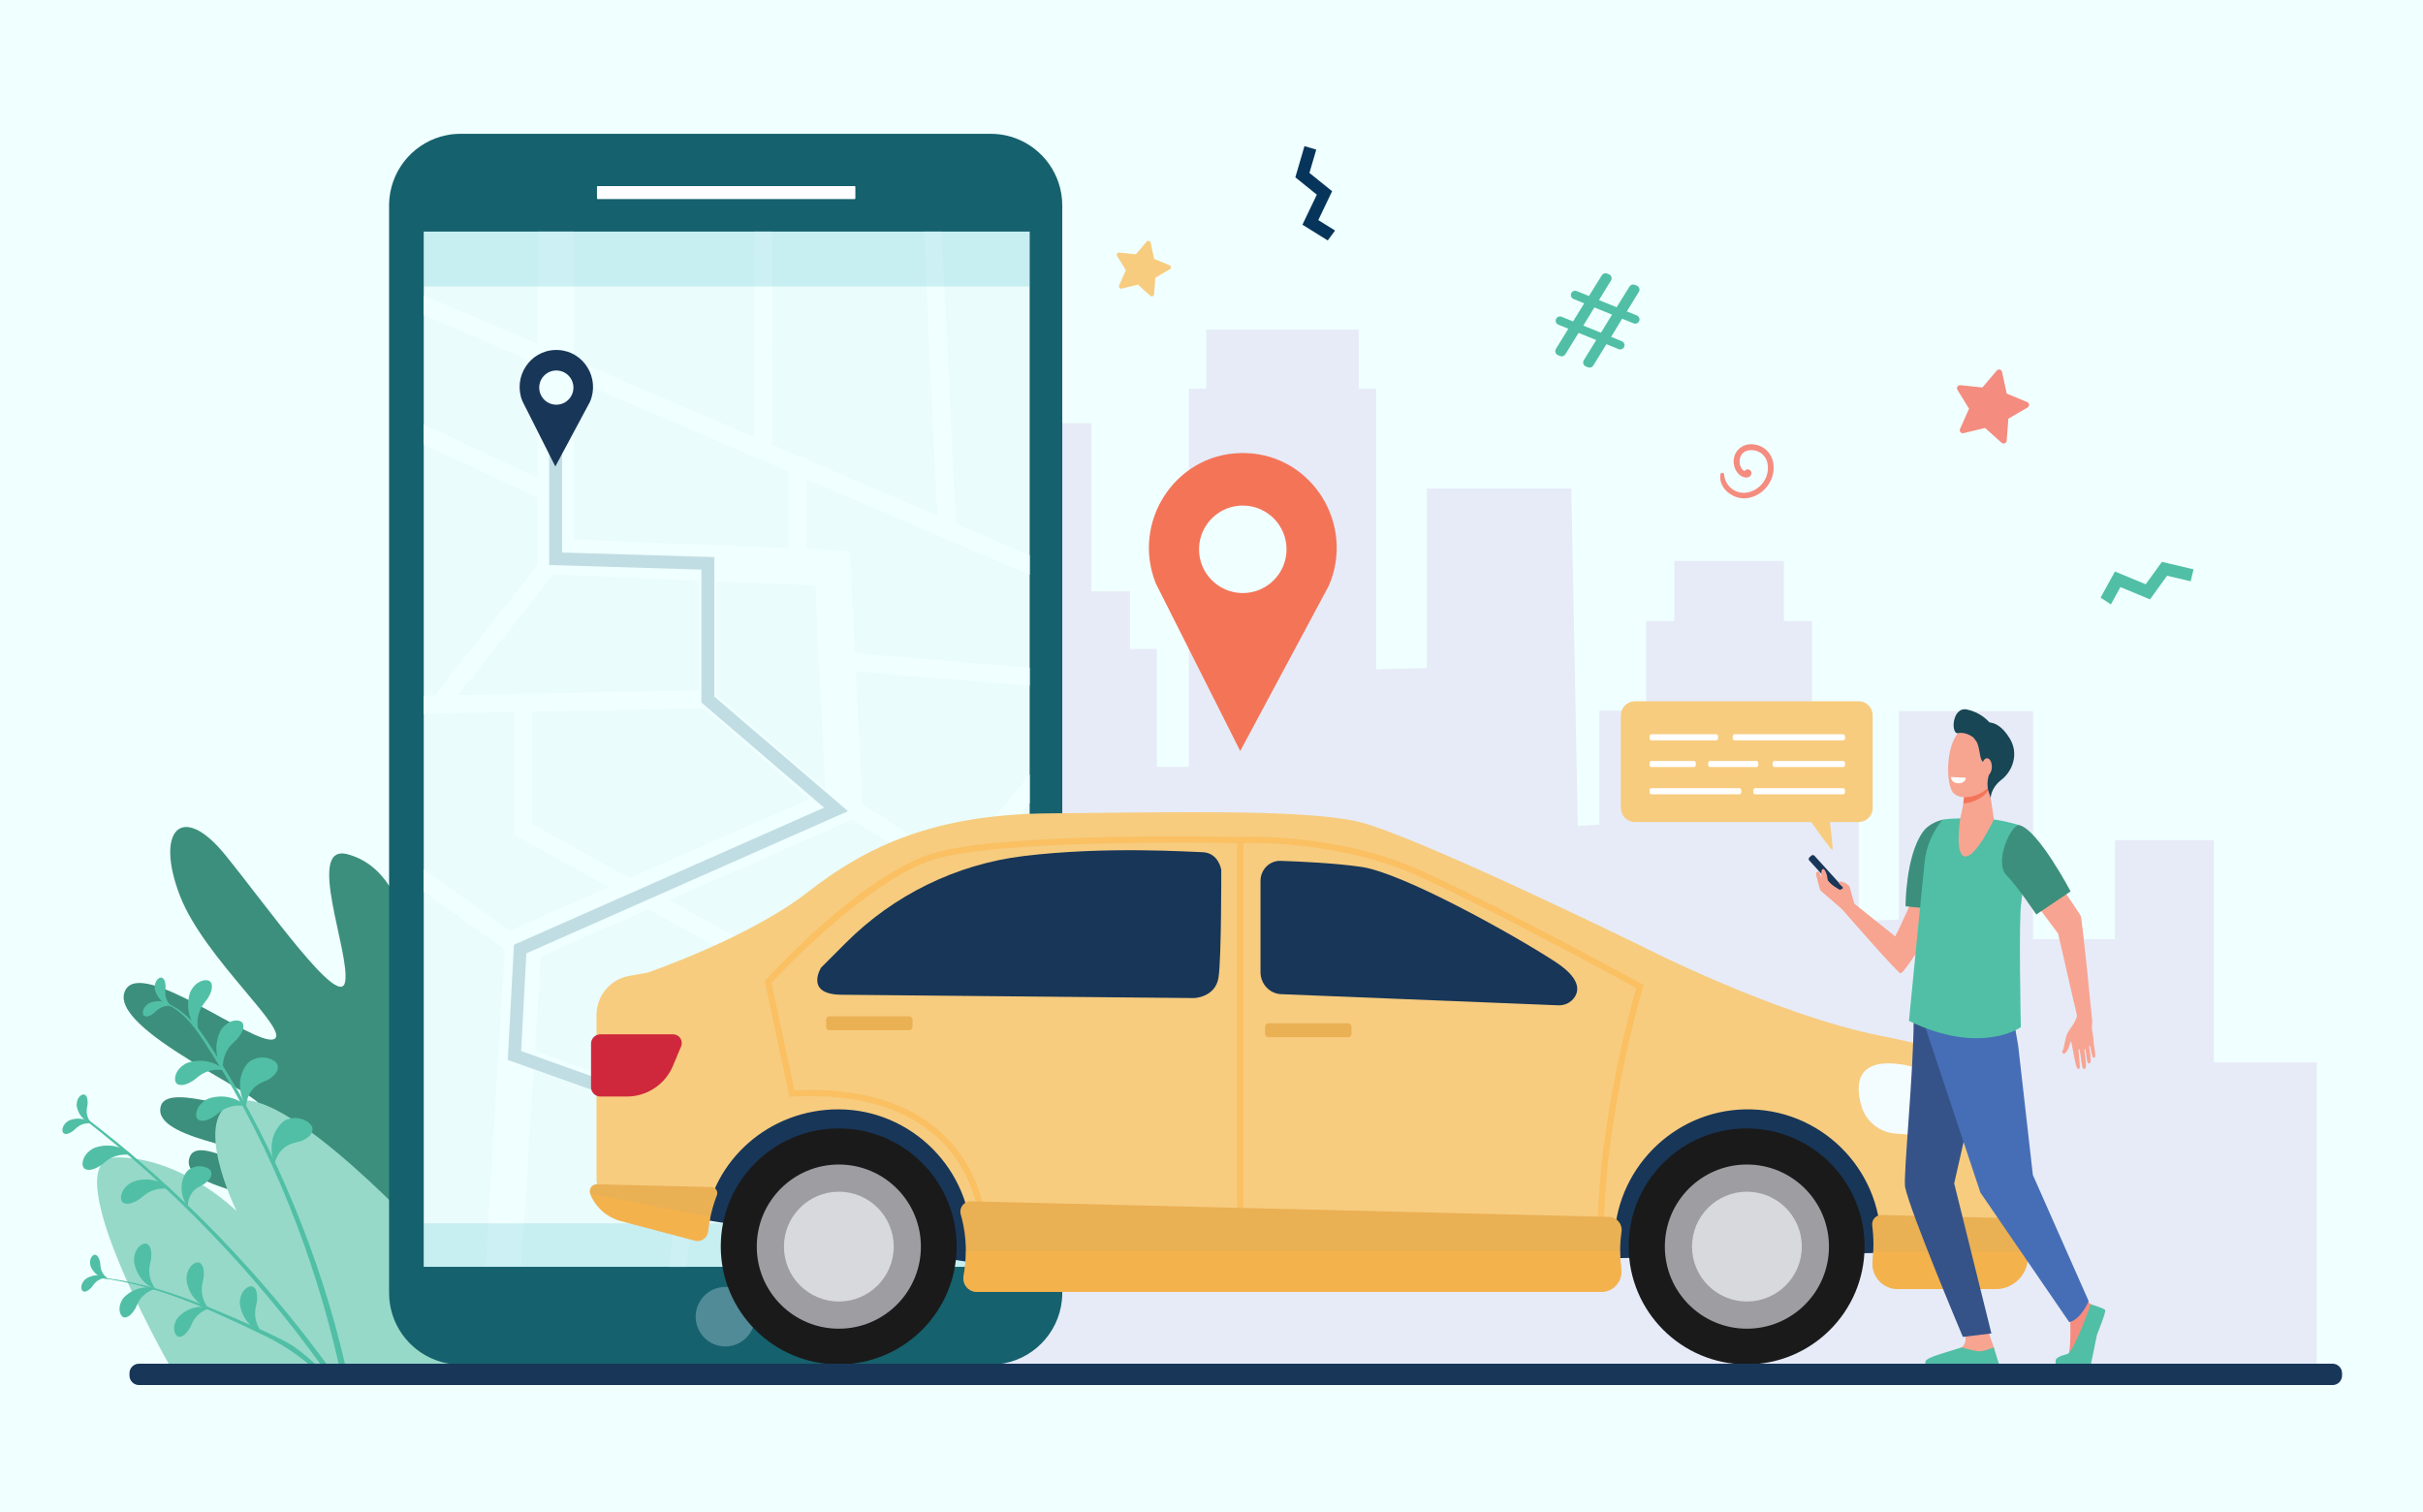 <?xml version="1.0" encoding="utf-8"?>
<!-- Generator: Adobe Illustrator 27.5.0, SVG Export Plug-In . SVG Version: 6.00 Build 0)  -->
<svg version="1.1" id="Layer_1" xmlns="http://www.w3.org/2000/svg" xmlns:xlink="http://www.w3.org/1999/xlink" x="0px" y="0px"
	 viewBox="0 0 3205 2000" style="enable-background:new 0 0 3205 2000;" xml:space="preserve">
<rect style="fill:#f0ffff;" width="3205" height="2000"/>
<polygon style="fill:#E6EBF7;" points="3064.445,1803.788 3064.445,1405.257 2928.371,1405.257 2928.371,1111.276 
	2797.464,1111.276 2797.464,1242.176 2689.132,1242.176 2689.132,1200.03 2689.132,940.554 2511.757,940.554 2511.757,1216.353 
	2458.697,1218.122 2458.697,940.036 2396.793,940.036 2396.793,821.536 2359.651,821.536 2359.651,741.945 2214.621,741.945 
	2214.621,821.536 2177.479,821.536 2177.479,940.036 2115.575,940.036 2115.575,1090.678 2087.012,1092.453 2078.434,646.159 
	1887.417,646.159 1887.417,883.579 1820.208,885.349 1820.208,514.273 1797.215,514.273 1797.215,435.966 1595.587,435.966 
	1595.587,514.273 1572.594,514.273 1572.594,1014.334 1530.146,1014.334 1530.146,858.413 1494.773,858.413 1494.773,782.166 
	1443.481,782.166 1443.481,559.609 1369.197,559.609 1369.197,782.166 1317.906,782.166 1317.906,858.413 1282.533,858.413 
	1282.533,1122.209 1257.771,1122.209 1238.316,1121.948 1238.316,816.316 714.79,821.32 714.79,1509.547 670.574,1509.547 
	670.574,1419.345 511.394,1419.345 511.394,1592.675 465.408,1592.675 465.408,1529.003 364.594,1529.003 364.594,1638.66 
	364.594,1658.115 263.78,1658.115 263.78,1803.788 "/>
<g>
	<path style="fill:#3C8F7C;" d="M754.411,1795.037c0,0-66.319-382.678-93.136-422.196c-37.061-54.615-83.144,112.976-85.391,98.245
		c-21.226-139.108-16.784-314.556-116.054-341.143c-56.431-15.114,3.731,131.031-3.277,168.687s-100.882-96.781-158.697-167.907
		c-57.815-71.127-93.217-31.884-59.703,54.404c32.407,83.438,149.806,181.207,123.526,189.575s-173.639-107.866-195.848-65.028
		c-27.23,52.522,199.772,145.233,176.996,155.692c-22.776,10.46-130.914-38.712-130.914,3.127s149.428,52.294,145.541,70.384
		c-6.293,29.294-100.158-45.701-107.489-5.059c-7.498,41.57,127.423,44.723,122.711,77.237
		c-2.708,18.686-36.691-0.872-42.837,24.815c-14.016,58.574,198.592,140.653,198.592,140.653L754.411,1795.037z"/>
	<path style="fill:#96D9C9;" d="M860.214,1804.94c-26.982-35.102-186.363-231.437-282.838-262.775
		c-106.492-34.592-6.124,102.799-6.124,102.799s-188.914-207.275-258.239-188.589c-63.548,17.129,0,145.607,0,145.607
		s-71.574-71.145-158.371-71.145c-84.474,0,61.344,260.597,69.085,274.103H860.214z"/>
	<g>
		<path style="fill:#50BFA5;" d="M199.883,1665.494c-0.513,3.243-3.881,12.664-1.803,21.97c1.231,9.177,7.91,18.238,7.959,17.787
			c0.574-0.028-10.41-2.982-17.838-12.425c-7.948-8.668-12.34-23.823-10.58-30.363c1.871-13.788,13.296-20.492,18.015-16.464
			C200.479,1649.926,200.609,1658.321,199.883,1665.494z"/>
		<path style="fill:#50BFA5;" d="M269.316,1690.438c-0.513,3.244-3.881,12.665-1.804,21.971c1.232,9.177,7.909,18.238,7.958,17.787
			c0.574-0.028-10.41-2.982-17.838-12.425c-7.948-8.668-12.34-23.823-10.58-30.363c1.871-13.788,13.296-20.492,18.015-16.464
			C269.913,1674.871,270.042,1683.267,269.316,1690.438z"/>
		<path style="fill:#50BFA5;" d="M339.867,1721.993c-0.513,3.243-3.881,12.664-1.803,21.97c1.232,9.177,7.909,18.238,7.959,17.787
			c0.574-0.027-10.41-2.982-17.838-12.425c-7.948-8.668-12.34-23.823-10.58-30.363c1.871-13.788,13.296-20.492,18.015-16.463
			C340.463,1706.425,340.593,1714.821,339.867,1721.993z"/>
		<path style="fill:#50BFA5;" d="M179.155,1730.586c1.427-2.677,4.185-11.506,10.892-17.199c6.012-6.073,15.973-9.012,15.758-8.652
			c0.407,0.343-9.33-3.631-20.056-0.832c-10.678,1.937-22.344,10.645-24.685,16.45c-6.291,11.208-1.6,22.546,4.119,22.221
			C170.936,1742.393,175.701,1736.278,179.155,1730.586z"/>
		<path style="fill:#50BFA5;" d="M251.377,1756.236c1.426-2.678,4.184-11.506,10.891-17.2c6.012-6.073,15.973-9.011,15.758-8.651
			c0.407,0.342-9.331-3.631-20.057-0.833c-10.678,1.937-22.344,10.646-24.685,16.45c-6.29,11.209-1.6,22.547,4.119,22.221
			C243.158,1768.043,247.923,1761.929,251.377,1756.236z"/>
		<path style="fill:#50BFA5;" d="M132.487,1670.112c0.286,1.927,0.052,7.859,2.879,12.753c2.326,4.973,7.713,8.906,7.66,8.642
			c0.32-0.118-6.419,0.173-12.298-3.842c-6.035-3.484-11.21-11.274-11.376-15.289c-1.389-8.136,3.886-13.971,7.271-12.534
			C130.061,1661.197,131.625,1665.924,132.487,1670.112z"/>
		<path style="fill:#50BFA5;" d="M121.179,1702.685c1.248-1.492,4.142-6.67,9.103-9.356c4.575-3.017,11.217-3.541,11.035-3.344
			c0.21,0.269-5.381-3.518-12.485-3.182c-6.96-0.199-15.432,3.723-17.666,7.058c-5.426,6.204-3.973,13.945-0.34,14.499
			C114.463,1709.009,118.261,1705.801,121.179,1702.685z"/>
		<g>
			<g>
				<path style="fill:#50BFA5;" d="M281.592,1396.065c77.185,120.958,134.373,266.088,166.581,408.836h8.325
					c-32.073-139.759-91.918-286.077-168.975-406.902c-17.909-28.081-37.247-61.394-70.778-72.348
					c-0.647-0.212-0.893,0.775-0.275,1.009C247.097,1338.239,264.836,1369.809,281.592,1396.065z"/>
			</g>
			<g>
				<path style="fill:#50BFA5;" d="M432.528,1804.901c-86.252-117.689-194.929-232.225-319.614-326.817
					c-1.245-0.944-2.924,1.232-1.672,2.199c118.255,91.209,224.925,202.906,312.961,324.618H432.528z"/>
			</g>
			<path style="fill:#50BFA5;" d="M274.538,1321.053c-1.987,2.932-9.593,10.579-11.828,20.626
				c-3.001,9.531-0.631,21.462-0.377,21.044c0.573,0.237-8.8-7.715-11.729-20.364c-3.792-12.132-1.138-28.96,3.578-34.536
				c8.145-12.604,22.374-13.881,25.138-7.769C282.253,1306.123,278.534,1314.383,274.538,1321.053z"/>
			<path style="fill:#50BFA5;" d="M256.072,1429.021c2.882-2.051,10.352-9.832,20.319-12.271c9.438-3.199,21.373-1.058,20.961-0.793
				c0.248,0.57-7.861-8.677-20.523-11.366c-12.163-3.564-28.878-0.57-34.341,4.271c-12.398,8.419-13.39,22.72-7.246,25.371
				C241.349,1437.055,249.505,1433.16,256.072,1429.021z"/>
			<path style="fill:#50BFA5;" d="M283.939,1476.341c2.882-2.051,10.352-9.832,20.319-12.271c9.438-3.199,21.373-1.058,20.961-0.793
				c0.248,0.57-7.861-8.677-20.522-11.366c-12.163-3.564-28.878-0.57-34.342,4.271c-12.398,8.419-13.39,22.72-7.246,25.371
				C269.215,1484.376,277.372,1480.48,283.939,1476.341z"/>
			<path style="fill:#50BFA5;" d="M184.541,1586.101c2.882-2.052,10.352-9.833,20.319-12.272c9.438-3.199,21.372-1.057,20.961-0.793
				c0.247,0.57-7.862-8.677-20.523-11.366c-12.163-3.563-28.879-0.569-34.342,4.271c-12.397,8.419-13.39,22.72-7.246,25.371
				C169.818,1594.135,177.975,1590.24,184.541,1586.101z"/>
			<path style="fill:#50BFA5;" d="M133.76,1541.21c2.882-2.051,10.352-9.832,20.319-12.272c9.438-3.199,21.373-1.057,20.961-0.793
				c0.247,0.57-7.861-8.677-20.523-11.365c-12.164-3.564-28.879-0.57-34.342,4.271c-12.398,8.42-13.39,22.721-7.246,25.372
				C119.036,1549.245,127.192,1545.35,133.76,1541.21z"/>
			<path style="fill:#50BFA5;" d="M313.528,1374.598c-2.423,2.581-11.135,8.929-14.921,18.497
				c-4.461,8.938-3.996,21.094-3.679,20.722c0.529,0.324-7.478-9.012-8.383-21.966c-1.837-12.58,3.427-28.778,8.96-33.538
				c10.023-11.157,24.276-10.167,26.044-3.695C323.493,1361.075,318.521,1368.644,313.528,1374.598z"/>
			<path style="fill:#50BFA5;" d="M354.505,1428.262c-3.449,1.836-15.496,5.164-21.556,14.21c-6.859,8.05-7.729,21.818-7.274,21.54
				c0.645,0.59-8.587-13.282-8.188-28.131c-0.854-14.832,7.925-30.64,15.664-33.566c14.327-8.13,32.656-0.878,34.16,7.107
				C369.043,1417.468,361.691,1423.771,354.505,1428.262z"/>
			<path style="fill:#50BFA5;" d="M397.633,1509.542c-3.707,1.228-16.141,2.476-23.63,10.37c-8.11,6.778-11.276,20.204-10.78,20.006
				c0.537,0.69-6.239-14.543-3.357-29.111c1.645-14.766,12.948-28.867,21.067-30.445c15.485-5.597,32.338,4.645,32.482,12.771
				C413.773,1501.355,405.47,1506.327,397.633,1509.542z"/>
			<path style="fill:#50BFA5;" d="M270.013,1566.161c-2.701,1.689-12.312,5.085-16.728,12.79
				c-5.122,6.939-5.049,18.189-4.694,17.937c0.558,0.443-7.739-10.313-8.257-22.414c-1.536-12.017,4.708-25.377,10.837-28.199
				c11.192-7.432,26.514-2.58,28.19,3.83C281.226,1556.55,275.603,1562.097,270.013,1566.161z"/>
			<path style="fill:#50BFA5;" d="M203.572,1340.083c1.615-1.34,5.695-6.271,11.484-8.151c5.444-2.307,12.598-1.563,12.365-1.39
				c0.171,0.327-5.029-4.788-12.636-5.822c-7.351-1.574-17.108,0.931-20.129,4.034c-6.967,5.524-6.93,14.028-3.18,15.327
				C195.212,1345.482,199.867,1342.82,203.572,1340.083z"/>
			<path style="fill:#50BFA5;" d="M219.046,1305.543c-0.071,2.102-1.473,8.354,0.577,14.104c1.502,5.734,6.456,10.966,6.452,10.675
				c0.362-0.063-6.849-1.073-12.311-6.487c-5.73-4.881-9.709-14.164-9.104-18.459c0.108-8.91,6.842-14.072,10.157-11.885
				C218.204,1295.604,218.945,1300.928,219.046,1305.543z"/>
			<path style="fill:#50BFA5;" d="M97.189,1495.484c1.616-1.34,5.695-6.271,11.485-8.151c5.443-2.308,12.597-1.563,12.365-1.39
				c0.171,0.326-5.029-4.788-12.636-5.822c-7.351-1.574-17.108,0.931-20.129,4.034c-6.967,5.524-6.93,14.028-3.18,15.327
				C88.83,1500.884,93.485,1498.222,97.189,1495.484z"/>
			<path style="fill:#50BFA5;" d="M115.856,1460.646c-0.243,2.09-2.15,8.205-0.576,14.104c1.029,5.838,5.539,11.459,5.559,11.169
				c0.366-0.033-6.738-1.633-11.739-7.478c-5.313-5.335-8.521-14.914-7.566-19.146c0.834-8.871,7.968-13.462,11.093-11.01
				C115.829,1450.672,116.133,1456.039,115.856,1460.646z"/>
		</g>
		<path style="fill:#50BFA5;" d="M128.901,1689.367c22.247,2.012,44.229,6.105,65.83,11.781
			c39.404,10.354,77.307,25.648,114.604,41.909c18.335,7.993,36.79,15.878,54.775,24.64c8.406,4.096,16.872,8.206,24.619,13.455
			c10.443,7.075,26.742,21.258,28.716,23.494l-8.564,0.255c-5.85-4.766-27.333-22.907-57.151-37.271
			c-70.663-34.041-144.068-68.95-222.882-77.618C128.438,1689.966,128.487,1689.33,128.901,1689.367z"/>
	</g>
</g>
<path style="fill:#96D9C9;" d="M987.254,1797.178c20.917-17.926,33.569-36.94,30.329-55.853
	c-5.779-33.734-53.674-12.055-55.494-36.411c-3.167-42.382,179.642-32.469,173.601-86.807
	c-5.906-53.128-140.27,33.779-145.892-4.616c-3.471-23.712,199.68-21.704,203.808-75.613c4.129-53.909-146.993-1.753-176.768-17.589
	s286.419-111.778,254.771-182.273c-25.813-57.495-236.603,77.005-271.323,63.501c-34.721-13.504,133.721-127.316,185.789-231.468
	c53.846-107.709,9.833-161.939-75.387-76.283s-225.461,249.15-231.224,199.907c-5.764-49.244,90.033-231.318,12.212-217.689
	c-136.898,23.975-148.202,250.495-190.639,427.534c-4.494,18.746-50.289-201.964-105.807-135.432
	c-28.557,34.222,24.403,286.228,57.417,429.092H987.254z"/>
<ellipse transform="matrix(0.086 -0.996 0.996 0.086 789.097 2292.306)" style="fill:#f0ffff;" cx="1643.885" cy="716.085" rx="72.54" ry="72.539"/>
<path style="fill:#F48C7F;" d="M2275.503,627.837c-2.292,18.066,16.522,32.404,33.255,31.273
	c18.498-1.25,34.188-16.42,36.894-34.597c2.929-19.675-8.894-35.41-27.183-36.852c-17.804-1.404-29.192,14.443-24.051,30.434
	c3.687,11.464,14.152,15.739,19.424,12.575c4.109-2.466,3.86-8.683-1.114-9.781c-1.993-0.44-4.048,0.672-5.107,2.202
	c-4.354-1.728-8.499-9.657-5.687-18.217c3.592-10.934,17.416-11.56,26-6.46c10.929,6.491,12.646,20.468,8.638,31.606
	c-4.208,11.695-15.692,20.907-28.196,21.794c-14.164,1.005-26.63-9.853-27.762-23.962
	C2280.347,624.522,2275.914,624.603,2275.503,627.837z"/>
<path style="fill:#F48C7F;" d="M2592.652,567.394l11.879-26.809l-15.352-24.984c-1.748-2.846,0.525-6.461,3.848-6.118l29.168,3.012
	l19.018-22.321c2.166-2.542,6.307-1.497,7.007,1.769l6.148,28.671l27.105,11.19c3.087,1.274,3.372,5.536,0.483,7.21l-25.369,14.708
	l-2.265,29.236c-0.258,3.33-4.223,4.919-6.709,2.688l-21.827-19.582l-28.505,6.88C2594.035,573.728,2591.3,570.448,2592.652,567.394
	z"/>
<path style="fill:#F7CC7F;" d="M1480.319,377.523l8.91-20.109l-11.515-18.741c-1.311-2.134,0.394-4.846,2.886-4.589l21.879,2.259
	l14.265-16.742c1.625-1.907,4.731-1.123,5.256,1.326l4.612,21.506l20.331,8.393c2.315,0.956,2.53,4.152,0.362,5.409l-19.028,11.032
	l-1.699,21.93c-0.194,2.498-3.167,3.689-5.032,2.016l-16.373-14.688l-21.381,5.161
	C1481.356,382.274,1479.305,379.814,1480.319,377.523z"/>
<polygon style="fill:#50BFA5;" points="2792.147,799.459 2804.764,776.539 2843.885,792.764 2866.465,761.526 2897.727,768.882 
	2901.45,753.057 2859.639,743.218 2838.24,772.821 2797.542,755.943 2778.558,790.433 "/>
<polygon style="fill:#07345A;" points="1765.955,304.934 1743.742,291.111 1762.035,252.913 1732.048,228.696 1741.063,197.871 
	1725.46,193.308 1713.401,234.534 1741.818,257.483 1722.79,297.222 1756.216,318.022 "/>
<path style="fill:#50BFA5;" d="M2058.078,461.519l16.441-26.707l-13.203-5.355c-2.89-1.172-4.282-4.464-3.11-7.353l0,0
	c1.172-2.89,4.464-4.282,7.354-3.11l15.228,6.175l14.699-23.983l-14.103-5.719c-2.89-1.172-4.282-4.464-3.11-7.353l0,0
	c1.172-2.889,4.464-4.281,7.354-3.11l16.127,6.54l17.071-27.464c1.451-2.334,4.371-3.284,6.917-2.252l2.462,0.999
	c3.231,1.31,4.515,5.208,2.692,8.182l-15.878,25.915l23.382,9.482l17.072-27.464c1.45-2.333,4.369-3.284,6.916-2.251l2.687,1.09
	c3.231,1.311,4.515,5.208,2.692,8.181l-15.878,25.915l13.204,5.354c2.89,1.172,4.281,4.464,3.109,7.354l0,0
	c-1.171,2.889-4.463,4.282-7.353,3.11l-15.228-6.175l-14.476,24.074l14.104,5.72c2.89,1.171,4.282,4.464,3.11,7.353l0,0
	c-1.172,2.89-4.464,4.282-7.354,3.11l-16.127-6.54l-17.438,28.323c-1.445,2.347-4.375,3.308-6.93,2.272l-2.879-1.168
	c-3.236-1.312-4.517-5.218-2.686-8.191l16.442-26.706l-23.382-9.482l-17.438,28.323c-1.444,2.348-4.374,3.308-6.929,2.272
	l-2.879-1.167C2057.527,468.397,2056.247,464.492,2058.078,461.519z M2117.658,440.122l14.7-23.983l-23.382-9.482l-14.7,23.983
	L2117.658,440.122z"/>
<g>
	<path style="fill:#15616D;" d="M1342.717,182.645L1342.717,182.645c-0.067-0.024-0.136-0.045-0.202-0.069
		c-1.897-0.684-3.829-1.294-5.781-1.858c-0.666-0.192-1.329-0.392-2-0.57c-0.706-0.187-1.42-0.353-2.133-0.524
		c-0.724-0.174-1.447-0.347-2.177-0.504c-0.689-0.148-1.382-0.283-2.076-0.415c-0.777-0.149-1.557-0.29-2.341-0.419
		c-0.666-0.11-1.333-0.215-2.003-0.311c-0.847-0.122-1.698-0.227-2.552-0.326c-0.621-0.072-1.24-0.146-1.865-0.206
		c-0.975-0.093-1.958-0.161-2.941-0.225c-0.518-0.033-1.032-0.078-1.552-0.103c-1.511-0.072-3.03-0.116-4.56-0.116h-701.31
		c-1.632,0-3.254,0.042-4.866,0.124c-3.224,0.164-6.405,0.49-9.535,0.97c-1.565,0.24-3.118,0.518-4.657,0.835
		c-40.015,8.216-70.823,41.791-75.021,83.259c-0.323,3.19-0.488,6.426-0.488,9.702v1171.004v267.158
		c0,41.066,26.003,76.032,62.385,89.244l0,0c0.161,0.059,0.325,0.107,0.486,0.165c1.804,0.645,3.637,1.225,5.49,1.76
		c0.668,0.193,1.333,0.393,2.007,0.571c0.706,0.188,1.42,0.354,2.133,0.524c0.724,0.174,1.447,0.347,2.177,0.504
		c0.689,0.148,1.381,0.283,2.075,0.416c0.777,0.148,1.558,0.289,2.342,0.419c0.666,0.11,1.332,0.215,2.002,0.311
		c0.847,0.122,1.698,0.227,2.553,0.326c0.621,0.071,1.241,0.146,1.865,0.206c0.975,0.093,1.957,0.161,2.941,0.225
		c0.518,0.032,1.032,0.077,1.551,0.103c1.512,0.072,3.03,0.115,4.56,0.115h701.31c3.265,0,6.49-0.166,9.669-0.489
		c44.507-4.536,79.89-40.039,84.41-84.698c0.323-3.189,0.488-6.426,0.488-9.701V539.047V271.889
		C1405.102,230.823,1379.1,195.857,1342.717,182.645z"/>
	<g>
		<rect x="560.5" y="306.327" style="fill:#EAFCFC;" width="801.477" height="1369.286"/>
		<path style="fill:#f0ffff;" d="M1361.977,883.128l-231.32-18.979l-6.594-135.577l-56.841-2.358v-92.386l294.756,126.43v-25.942
			l-97.779-41.94l-18.509-386.048h-23.87l18.007,375.594l-172.605-74.036v-2.637h-6.147l-39.274-16.846l-0.183-282.076h-23.842
			l0.176,271.847L758.813,475.601V306.327h-47.685v148.82L560.5,390.539v25.942l150.628,64.609v150.834L560.5,561.611v26.311
			l150.628,70.313v89.06l-135.99,172.626L560.5,920.21v23.847l119.723-2.366v162.354l125.006,69.444l-131.146,57.653L560.5,1150.094
			v29.29l107.264,76.54l0.09-0.126l-25.836,419.815h47.775l16.053-260.854l201.51,73.659l-23.065,187.195h24.022l22.03-178.793
			l196.674,71.892l-34.426,106.901h25.048l31.788-98.71l212.55,77.694v-25.385l-205.236-75.021l58.103-180.426l-74.365-41.312
			c25.837-31.289,81.642-98.946,137.325-166.949c35.467-43.313,62.904-77.009,84.173-103.294v-37.965
			c-26.362,32.758-60.396,74.573-96.971,119.271l-124.636-79.655l-8.545-175.695l230.152,18.882V883.128z M1078.552,774.409
			l13.114,269.627l-143.629-124.76V768.995L1078.552,774.409z M758.813,501.543l284.566,122.059v101.623L758.813,713.42V501.543z
			 M605.969,919.312L731.463,760.01l192.731,7.995v145.019L605.969,919.312z M704.066,1090.015V941.22l227.697-4.499
			l138.463,120.271L832.638,1161.44L704.066,1090.015z M1186.146,1385.099L1134.331,1546l-426.957-156.068l7.674-124.709
			l142.524-62.655L1186.146,1385.099z M1249.797,1162.093c-43.754,53.404-90.042,109.617-130.511,158.589l-234.305-130.164
			l242.492-106.603L1249.797,1162.093z"/>
		<g>
			<g>
				<polygon style="fill:#C0DDE3;" points="1139.314,1569.104 671.631,1401.966 679.821,1249.626 1090.05,1068.293 927.79,929.213 
					927.79,753.42 726.456,747.364 726.456,587.173 743.486,587.173 743.486,730.838 944.819,736.894 944.819,921.38 
					1121.647,1072.946 696.266,1260.977 689.318,1390.201 1145.045,1553.067 				"/>
			</g>
		</g>
		<path style="fill:#183658;" d="M690.921,530.367l43.64,86.623l45.809-85.495c13.562-31.36-8.208-67.138-42.346-68.558
			c-0.505-0.021-1.012-0.035-1.521-0.041c-0.509-0.006-1.016-0.005-1.521,0.003C700.818,463.457,678.153,498.675,690.921,530.367z
			 M713.248,512.391c0.157-12.497,10.416-22.5,22.913-22.343c12.497,0.158,22.5,10.416,22.343,22.913
			c-0.158,12.497-10.416,22.499-22.913,22.342C723.093,535.146,713.09,524.888,713.248,512.391z"/>
		<path style="fill:#184655;" d="M1096.926,1482.482l43.64,86.622l45.809-85.495c13.562-31.36-8.208-67.139-42.346-68.558
			c-0.505-0.021-1.012-0.034-1.521-0.041s-1.016-0.006-1.521,0.003C1106.824,1415.572,1084.159,1450.79,1096.926,1482.482z
			 M1119.253,1464.506c0.157-12.496,10.416-22.5,22.913-22.342c12.497,0.157,22.5,10.415,22.342,22.912
			c-0.157,12.497-10.416,22.5-22.913,22.343C1129.099,1487.262,1119.095,1477.003,1119.253,1464.506z"/>
	</g>
	<path style="fill:#FFFFFF;" d="M1130.558,263.296h-340.06c-0.479,0-0.868-0.389-0.868-0.868v-15.422
		c0-0.479,0.388-0.868,0.868-0.868h340.06c0.479,0,0.868,0.389,0.868,0.868v15.422
		C1131.426,262.907,1131.037,263.296,1130.558,263.296z"/>
	<path style="opacity:0.3;fill:#DAEEF7;" d="M998.649,1741.586c0,21.739-17.563,39.362-39.229,39.362
		c-21.666,0-39.229-17.623-39.229-39.362c0-21.74,17.564-39.363,39.229-39.363C981.086,1702.223,998.649,1719.846,998.649,1741.586z
		"/>
	<rect x="560.5" y="1618.163" style="opacity:0.2;fill:#3CB4C5;" width="798.758" height="57.45"/>
	<rect x="560.5" y="306.327" style="opacity:0.2;fill:#3CB4C5;" width="801.477" height="72.666"/>
</g>
<g>
	<path style="fill:#F7CC7F;" d="M2458.566,927.55h-296.051c-10.226,0-18.516,8.318-18.516,18.579v122.589
		c0,10.261,8.29,18.579,18.516,18.579h233.08c9.434,13.208,26.536,36.86,28.046,36.86c1.413,0-1.308-22.341-3.226-36.86h38.15
		c10.227,0,18.516-8.318,18.516-18.579V946.129C2477.082,935.869,2468.793,927.55,2458.566,927.55z"/>
	<path style="fill:#FFFFFF;" d="M2269.883,979.281h-85.262c-1.449,0-2.623-1.174-2.623-2.623v-2.849
		c0-1.448,1.174-2.623,2.623-2.623h85.262c1.449,0,2.623,1.174,2.623,2.623v2.849
		C2272.506,978.106,2271.332,979.281,2269.883,979.281z"/>
	<path style="fill:#FFFFFF;" d="M2240.512,1014.613h-55.891c-1.449,0-2.623-1.174-2.623-2.623v-2.848
		c0-1.448,1.174-2.623,2.623-2.623h55.891c1.448,0,2.623,1.175,2.623,2.623v2.848
		C2243.135,1013.44,2241.96,1014.613,2240.512,1014.613z"/>
	<path style="fill:#FFFFFF;" d="M2323.13,1014.613h-61.011c-1.448,0-2.622-1.174-2.622-2.623v-2.848
		c0-1.448,1.174-2.623,2.622-2.623h61.011c1.448,0,2.623,1.175,2.623,2.623v2.848
		C2325.753,1013.44,2324.578,1014.613,2323.13,1014.613z"/>
	<path style="fill:#FFFFFF;" d="M2437.806,1014.613h-90.443c-1.448,0-2.623-1.174-2.623-2.623v-2.848
		c0-1.448,1.175-2.623,2.623-2.623h90.444c1.447,0,2.622,1.175,2.622,2.623v2.848
		C2440.429,1013.44,2439.254,1014.613,2437.806,1014.613z"/>
	<path style="fill:#FFFFFF;" d="M2437.807,979.281h-143.208c-1.448,0-2.622-1.174-2.622-2.623v-2.848
		c0-1.448,1.174-2.623,2.622-2.623h143.208c1.447,0,2.622,1.174,2.622,2.623v2.848
		C2440.429,978.106,2439.254,979.281,2437.807,979.281z"/>
	<path style="fill:#FFFFFF;" d="M2300.621,1050.615h-116c-1.449,0-2.623-1.174-2.623-2.623v-2.848c0-1.448,1.174-2.623,2.623-2.623
		h116c1.448,0,2.622,1.175,2.622,2.623v2.848C2303.243,1049.441,2302.069,1050.615,2300.621,1050.615z"/>
	<path style="fill:#FFFFFF;" d="M2437.807,1050.615h-116.039c-1.448,0-2.623-1.174-2.623-2.623v-2.848
		c0-1.448,1.175-2.623,2.623-2.623h116.039c1.447,0,2.622,1.175,2.622,2.623v2.848
		C2440.429,1049.441,2439.254,1050.615,2437.807,1050.615z"/>
</g>
<g>
	<path style="fill:#183658;" d="M918.448,1611.236c0,0,378.483,62.808,383.022,60.085s53.55-214.201,53.55-214.201
		s-312.979-56.273-318.048-56.273c-5.069,0-73.142,54.458-74.049,58.089C962.015,1462.565,918.448,1611.236,918.448,1611.236z"/>
	<path style="fill:#183658;" d="M2072.958,1664.968c9.076,0.907,467.431-8.913,467.431-8.913l-34.489-105.448
		c0,0-63.534-96.078-97.117-94.328c-33.582,1.749-233.304-30.635-267.773-6.728c-34.469,23.906-65.327,4.846-81.665,62.027
		c-16.338,57.181-29.081,63.584-16.355,98.049C2055.713,1644.092,2072.958,1664.968,2072.958,1664.968z"/>
	<g>
		
			<ellipse transform="matrix(0.002 -1 1 0.002 -541.709 2754.884)" style="fill:#1A1A1A;" cx="1109.564" cy="1648.882" rx="156.059" ry="156.007"/>
		<ellipse style="fill:#9E9DA2;" cx="1109.564" cy="1648.882" rx="108.545" ry="108.581"/>
		<ellipse style="fill:#D8D9DD;" cx="1109.564" cy="1648.882" rx="72.592" ry="72.616"/>
	</g>
	<g>
		
			<ellipse transform="matrix(0.002 -1 1 0.002 656.831 3956.015)" style="fill:#1A1A1A;" cx="2310.704" cy="1648.882" rx="156.059" ry="156.007"/>
		<ellipse style="fill:#9E9DA2;" cx="2310.704" cy="1648.882" rx="108.545" ry="108.581"/>
		<ellipse style="fill:#D8D9DD;" cx="2310.704" cy="1648.882" rx="72.593" ry="72.616"/>
	</g>
	<path style="fill:#F7CC7F;" d="M2668.871,1500.359c-13.19-86.972-55.825-105.238-181.949-130.464
		c-139.171-27.834-315.856-118.597-315.856-118.597s-301.334-147.643-375.155-164.585s-255.348-12.102-407.83-10.892
		c-152.482,1.211-242.035,43.566-319.487,104.076c-77.452,60.508-211.781,106.495-211.781,106.495l-24.403,4.357
		c-25.094,4.481-43.367,26.306-43.367,51.797v215.82c0,24.438,16.46,45.81,40.086,52.05l88.192,23.297l0,0
		c7.183,1.238,13.861-3.869,14.653-11.115c9.659-88.293,85.984-155.393,177.001-155.284c96.781,0.115,176.149,79.64,176.088,176.421
		c-0.007,10.997-1.025,21.757-2.962,32.194c-2,10.776,6.279,20.713,17.24,20.713h811.653c15.771,0,28.024-13.858,25.934-29.49
		c-1.007-7.523-1.538-15.196-1.562-22.989c-0.288-95.593,77.014-174.842,172.586-176.811c99.074-2.041,180.028,77.66,180.028,176.27
		c0,6.528-0.356,12.974-1.05,19.317c-1.964,17.965,11.938,33.703,30.011,33.703h116.715c21.22,0,38.423-17.202,38.423-38.423
		v-113.048C2672.079,1530.178,2671.119,1515.186,2668.871,1500.359z"/>
	<path style="fill:#CF283C;" d="M794.185,1368.08h96.128c8.234,0,13.812,8.386,10.629,15.98l-10.799,25.766
		c-10.295,24.563-34.326,40.547-60.958,40.547h-35c-6.85,0-12.404-5.554-12.404-12.404v-57.484
		C781.781,1373.634,787.335,1368.08,794.185,1368.08z"/>
	<path style="fill:#F3FCFF;" d="M2515.966,1408.017c52.938,8.105,113.905,58.236,113.905,58.236
		c14.573,15.661,2.535,41.086-18.815,39.736l-103.218-6.523c-21.439-1.354-39.722-16.019-45.699-36.652l0,0
		C2452.1,1428.152,2460.642,1399.545,2515.966,1408.017z"/>
	<path style="fill:#EAB054;" d="M789.602,1566.403c-6.617-0.161-11.308,6.488-8.867,12.641
		c6.904,17.398,21.711,31.074,40.643,36.075l98.819,26.103c8.048,1.388,15.531-4.335,16.419-12.454
		c1.83-16.732,5.824-32.771,11.656-47.891c1.976-5.121-1.751-10.644-7.239-10.777L789.602,1566.403z"/>
	<path style="fill:#EAB054;" d="M2488.807,1607.076c-7.509-0.184-13.303,6.401-12.34,13.85c1.068,8.275,1.621,16.713,1.621,25.279
		c0,7.244-0.396,14.396-1.165,21.435c-2.179,19.935,13.248,37.397,33.301,37.397h129.507c23.547,0,42.635-19.088,42.635-42.635
		v-33.515c0-9.504-7.581-17.272-17.082-17.504L2488.807,1607.076z"/>
	<path style="opacity:0.5;fill:#FEB546;" d="M2171.285,1301.27c-1.719-0.944-173.285-95.071-287.061-147.769
		c-112.643-52.172-238.389-46.641-243.809-46.367c-14.449-0.332-315.29-6.856-407.78,21.971
		c-93.17,29.04-214.515,161.325-219.635,166.942l-1.414,1.551l32.632,153.117l3.495-0.196c94.896-5.36,167.543,19.9,210.061,73.033
		c32.14,40.166,36.109,82.585,36.146,83.009l0.313,3.644l342.153,8.794v0.024l3.95,0.077l4.218,0.108v-0.026l476.748,9.299
		l0.063-4.1c2.381-154.93,51.363-316.721,51.858-318.336l0.973-3.178L2171.285,1301.27z M1301.621,1602.223
		c-1.645-11.489-8.861-47.847-37.194-83.431c-30.536-38.35-92.341-82.556-213.675-76.614l-30.297-142.161
		c14.046-15.097,128.834-136.378,214.612-163.114c85.819-26.748,364.563-22.382,401.32-21.681v495.604L1301.621,1602.223z
		 M2113.271,1620.154l-468.717-9.143v-495.858c22.054-0.637,134.635-1.298,236.235,45.76
		c105.401,48.818,260.633,133.338,283.675,145.935C2157.633,1330.208,2116.207,1477.38,2113.271,1620.154z"/>
	<path style="opacity:0.5;fill:#FEB546;" d="M780.736,1579.044c6.904,17.398,21.711,31.074,40.643,36.075l98.819,26.103
		c8.048,1.388,15.531-4.335,16.419-12.454c0.706-6.459,1.743-12.812,3.076-19.051L780.736,1579.044z"/>
	<path style="opacity:0.5;fill:#FEB546;" d="M2477.861,1655.378c-0.191,4.121-0.495,8.212-0.938,12.262
		c-2.179,19.935,13.248,37.397,33.301,37.397h129.507c23.547,0,42.635-19.088,42.635-42.635v-7.024H2477.861z"/>
	<path style="fill:#EAB054;" d="M2143.017,1655.378c-0.026-8.838,0.606-17.536,1.845-26.052
		c1.486-10.227-6.137-19.495-16.469-19.747l-844.201-20.604c-9.209-0.226-15.849,8.563-13.338,17.426
		c4.38,15.461,6.725,31.745,6.714,48.542c-0.007,11.133-1.033,22.025-2.983,32.595c-2.038,11.039,6.289,21.256,17.515,21.256
		h826.111c16.206,0,28.458-14.334,26.345-30.401C2143.563,1670.857,2143.04,1663.178,2143.017,1655.378z"/>
	<path style="opacity:0.5;fill:#FEB546;" d="M2143.017,1655.378c-0.001-0.146,0.007-0.29,0.007-0.436h-865.456
		c-0.007,11.133-1.033,22.025-2.983,32.595c-2.038,11.039,6.289,21.256,17.515,21.256h826.111c16.206,0,28.458-14.334,26.345-30.401
		C2143.563,1670.857,2143.04,1663.178,2143.017,1655.378z"/>
	<path style="fill:#EAB054;" d="M1202.557,1362.68h-105.325c-2.495,0-4.519-2.022-4.519-4.518v-9.419
		c0-2.495,2.023-4.519,4.519-4.519h105.325c2.496,0,4.519,2.023,4.519,4.519v9.419
		C1207.076,1360.657,1205.053,1362.68,1202.557,1362.68z"/>
	<path style="fill:#EAB054;" d="M1783.223,1371.908h-105.324c-2.496,0-4.519-2.023-4.519-4.519v-9.419
		c0-2.495,2.022-4.518,4.519-4.518h105.324c2.496,0,4.519,2.022,4.519,4.518v9.419
		C1787.741,1369.885,1785.719,1371.908,1783.223,1371.908z"/>
	<path style="fill:#183658;" d="M1112.854,1315.744l466.546,4.409c0,0,28.555-0.769,32.441-27.639
		c3.887-26.871,3.558-141.957,3.558-141.957s-3.387-23.106-25.518-23.403c-13.449-0.181-126.167-8.236-235.799,5.118
		c-89.432,10.894-172.165,51.741-234.886,114.483l-33.117,33.128C1086.08,1279.884,1063.744,1315.28,1112.854,1315.744z"/>
	<path style="fill:#183658;" d="M1667.332,1165.155v120.665c0,15.677,12.025,28.554,27.238,29.166l366.599,14.741
		c8.416,0.339,16.659-3.464,21.482-10.573c6.58-9.699,7.341-25.654-25.507-47.045c-57.128-37.199-202.468-117.655-256.234-125.441
		c-34.225-4.956-78.999-7.107-107.027-8.018C1679.35,1138.18,1667.332,1150.183,1667.332,1165.155z"/>
</g>
<g>
	<path style="fill:#183658;" d="M2442.414,1183.122l-2.406,2.161c-1.237,1.111-3.1,1.064-4.16-0.104l-42.698-47.099
		c-1.06-1.169-0.916-3.018,0.321-4.13l2.406-2.161c1.237-1.111,3.1-1.065,4.16,0.104l42.698,47.099
		C2443.795,1180.161,2443.651,1182.01,2442.414,1183.122z"/>
	<path style="fill:#F7A491;" d="M2587.174,1144.858c-5.707-4.656-49.842,14.775-49.281,21.54
		c0.56,6.766-30.797,72.343-30.797,72.343l-54.188-43.354l-0.022,0.014c-0.479-1.568-5.616-18.43-5.866-21.446
		c-0.262-3.164-9.418-8.7-13.671-7.885s3.637,6.168,4.154,7.15c1.41,2.675-4.041,3.679-4.041,3.679s-15.657-8.622-15.989-13.692
		c-0.333-5.07-3.565-15.699-6.947-13.476c-1.745,1.147-1.729,8.688-1.185,12.265c-1.005-4.061-2.431-8.647-3.815-9.102
		c-2.534-0.83-3.793,2.402-3.333,3.99c0.46,1.587,4.55,18.83,5.792,20.771c1.215,1.896,26.499,22.336,30.142,26.772
		c0,0,70.09,80.396,75.08,82.5c4.378,1.846,19.991-25.86,34.741-44.254C2562.698,1224.281,2605.008,1159.408,2587.174,1144.858z"/>
	<path style="fill:#F48C7F;" d="M2728.597,1736.021c0,0,9.632,9.431,9.851,12.891c0.218,3.461,0.853,40.535-3.079,43.996
		s-15.481,5.915-11.768,9.808c2.806,2.942,24.396,2.313,38.704,1.523c4.177-0.23,9.415-33.67,11.069-38.585
		c2.402-7.138,8.245-23.216,6.062-28.19c-1.064-2.425-6.156-7.406-13.331-12.057c-7.548-4.891-14.768-15.78-14.768-15.78
		L2728.597,1736.021z"/>
	<path style="fill:#F7A491;" d="M2628.826,1757.979c0,0,8.619,24.432,8.63,24.494c0.641,3.871,3.164,13.434,3.164,16.952
		c0,13.22-59.413-11.221-46.099-17.079c1.206-0.53,4.986-4.766,5.383-9.265c0.611-6.932-5.004-15.626-5.004-15.626
		L2628.826,1757.979z"/>
	<g>
		<path style="fill:#355389;" d="M2535.621,1303.037c0,0-4.331,43.798-4.331,44.451c0,70.849-13.997,209.242-11.335,222.562
			c6.494,32.489,76.384,198.226,76.384,198.226l37.774-4.53l-49.224-198.434l18.114-79.87l25.632-157.879L2535.621,1303.037z"/>
		<path style="fill:#466EB6;" d="M2662.396,1341.776l7.168,41.511l19.392,170.844l73.852,166.975c0,0-10.388,24.296-25.713,27.708
			l-117.541-171.431l-73.014-219.361l2.563-48.735L2662.396,1341.776z"/>
	</g>
	<path style="fill:#3C8F7C;" d="M2520.557,1198.755l52.379,5.365c0,0,2.403-43.087,2.403-63.64c0-24.936-2.116-57.053-5.118-56.361
		c-8.423,1.939-19.766,6.605-26.52,15.916C2520.333,1132.253,2520.557,1198.755,2520.557,1198.755z"/>
	<path style="fill:#50BFA5;" d="M2546.289,1136.083c-1.098,7.602-21.232,214.287-21.232,214.287
		c95.371,46.219,147.998,8.233,147.998,8.233s-3.121-145.138,0.619-164.893c2.475-13.069,5.56-99.918-2.881-102.351
		c-10.832-3.122-23.252-6.437-36.789-7.847c-11.556-1.203-56.444-1.9-64.475,0.807
		C2569.529,1084.32,2550.902,1104.111,2546.289,1136.083z"/>
	<path style="fill:#50BFA5;" d="M2765.637,1725.172c0,0-22.197,62.713-30.887,65.74c-2.307,0.804-13.378,2.844-15.467,7.756
		c-0.629,1.48,0,6.424,0,6.424h46.27c0,0,5.852-27.632,8.164-39.773c0,0,12.248-29.663,10.887-32.359
		C2783.242,1730.264,2765.637,1725.172,2765.637,1725.172z"/>
	<path style="fill:#50BFA5;" d="M2644,1803.788l-6.805-21.566c0,0-14.289,6.065-21.433,5.055
		c-7.145-1.011-21.093-5.055-21.093-5.055c-28.518,9.418-51.88,13.989-47.63,21.566l0,0H2644z"/>
	<g>
		<path style="fill:#F7A491;" d="M2513.206,1286.929c-0.216-0.091-0.991-0.702-1.438-1.072c1.695-20.249,1.39-39.87-4.943-46.504
			c0.151-0.317,1.537-3.271,2.981-6.332c7.341,5.696,10.828,20.83,9.46,45.396c-0.095,1.69-0.578,2.979-0.969,5.088
			C2516.171,1285.85,2514.239,1287.364,2513.206,1286.929z"/>
	</g>
	<path style="fill:#F8A492;" d="M2767.512,1352.56c0.059-0.443,0.066-0.887,0.023-1.331
		c-1.405-14.313-13.249-134.506-15.244-139.615c-1.801-4.613-54.92-80.845-54.92-80.845l-26.108,35.691l51.086,68.374
		c1.146,4.346,19.576,85.481,19.576,85.481s3.778,14.789,5.471,23.648c-0.771,2.134-1.529,4.149-2.2,5.804
		c-1.693,3.535-3.689,6.436-5.505,8.877c-2.283,3.071-6.059,9.78-6.523,11.575c-0.542,2.088-1.517,6.426-2.068,9.044
		c-0.553,2.618-1.309,5.667-1.436,7.088c-0.077,0.864-0.966,2.59-1.65,3.808c-1.02,1.814,0.72,3.956,2.69,3.3
		c1.855-0.619,3.301-3.029,4.191-4.531c2.514-4.24,3.854-11.982,4.479-11.572c0.625,0.409,2.827,13.544,3.176,15.029
		s2.991,16.737,4.482,19.524s3.464,2.321,3.987,0.575c0.451-1.502-1.646-22.843-1.646-22.843s-0.261-2.722,0.928-1.871
		c1.188,0.851,3.13,20.223,3.956,23.057c0.827,2.834,2.71,4.338,4.309,2.06c1.944-2.771-1.399-23.319-1.399-23.319
		s-0.374-2.583,0.726-2.343s2.478,16.751,3.333,18.179s3.016,1.94,4.046-0.44c1.213-2.803-1.93-21.121-1.93-21.121
		s0.155-1.458,0.841-0.974c0.686,0.483,2.863,14.474,4.281,15.77c1.191,1.088,2.185,0.032,2.185,0.032
		c2.604-1.782-1.388-15.091-1.349-21.707c0.039-6.617-3.02-14.053-2.107-21.932C2767.25,1354.536,2767.41,1353.323,2767.512,1352.56
		z"/>
	<path style="fill:#3C8F7C;" d="M2738.871,1179.049l-45.375,30.568c0,0-25.574-38.186-39.303-51.779
		c-17.197-17.03,6.265-69.2,17.345-66.249C2696.322,1098.191,2738.871,1179.049,2738.871,1179.049z"/>
	<path style="fill:#F7A491;" d="M2630.669,1038.83l6.787,44.886c0,0-24.786,53.444-39.582,48.81
		c-12.415-3.889-4.777-51.178-4.777-51.178s6.767-25.396,4.737-38.104C2595.805,1030.535,2630.669,1038.83,2630.669,1038.83z"/>
	<path style="fill:#F47458;" d="M2597.834,1043.244c-2.029-12.708,32.835-4.414,32.835-4.414l0.563,3.723
		c-1.021,2.49-2.268,4.622-3.781,6.256c-7.787,8.41-19.96,13.461-30.484,13.843
		C2598.02,1055.799,2598.666,1048.455,2597.834,1043.244z"/>
	<g>
		<path style="fill:#F7A491;" d="M2636.39,975.329c0.984-0.359,7.898,51.122-5.221,65.287s-38.679,18.801-47.847,7.645
			c-10.141-12.34-9.632-67.67,10.765-82.242C2614.483,951.448,2636.39,975.329,2636.39,975.329z"/>
		<path style="fill:#184655;" d="M2601.852,938.481c15.766,3.226,25.978,12.893,29.729,17.013
			c7.157,0.848,16.888,4.818,26.935,21.51c12.354,20.524,3.23,43.263-11.15,54.419s-14.181,24.043-14.181,24.043l-2.273-6.665
			c-1.678-5.05-2.362-10.404-1.802-15.7c0.337-3.179,1.016-6.615,2.326-9.44c3.459-7.45-7.43-12.4-10.482-18.599
			c-2.351-4.773-2.465-15.693-6.169-23.583l-4.423-6.022c0,0-10.206-7.968-20.189-5.72
			C2580.188,971.984,2581.624,934.342,2601.852,938.481z"/>
		<path style="fill:#F7A491;" d="M2621.624,1014.222c-0.104,6.281,2.741,11.423,6.355,11.485c3.614,0.062,6.629-4.98,6.733-11.261
			c0.104-6.281-2.742-11.423-6.356-11.485C2624.742,1002.899,2621.729,1007.94,2621.624,1014.222z"/>
	</g>
	<path style="fill:#FFFFFF;" d="M2600.32,1028.734l-19.774-1.027c0,0,0.067,7.561,8.75,8.264
		C2599.883,1036.829,2600.32,1028.734,2600.32,1028.734z"/>
</g>
<g>
	<path style="fill:#F47458;" d="M1528.906,771.813l111.617,221.554l117.165-218.67c34.687-80.209-20.995-171.719-108.308-175.349
		c-1.292-0.054-2.589-0.089-3.891-0.106c-1.301-0.017-2.599-0.014-3.892,0.007C1554.222,600.678,1496.251,690.755,1528.906,771.813z
		 M1586.011,725.836c0.402-31.963,26.641-57.548,58.604-57.145c31.963,0.403,57.548,26.641,57.146,58.604
		c-0.403,31.963-26.641,57.548-58.604,57.145C1611.192,784.037,1585.608,757.799,1586.011,725.836z"/>
</g>
<path style="fill:#183658;" d="M3085.389,1832.009H183.838c-6.931,0-12.55-5.619-12.55-12.55v-3.122
	c0-6.931,5.619-12.549,12.55-12.549h2901.551c6.93,0,12.549,5.618,12.549,12.549v3.122
	C3097.938,1826.39,3092.318,1832.009,3085.389,1832.009z"/>
</svg>
